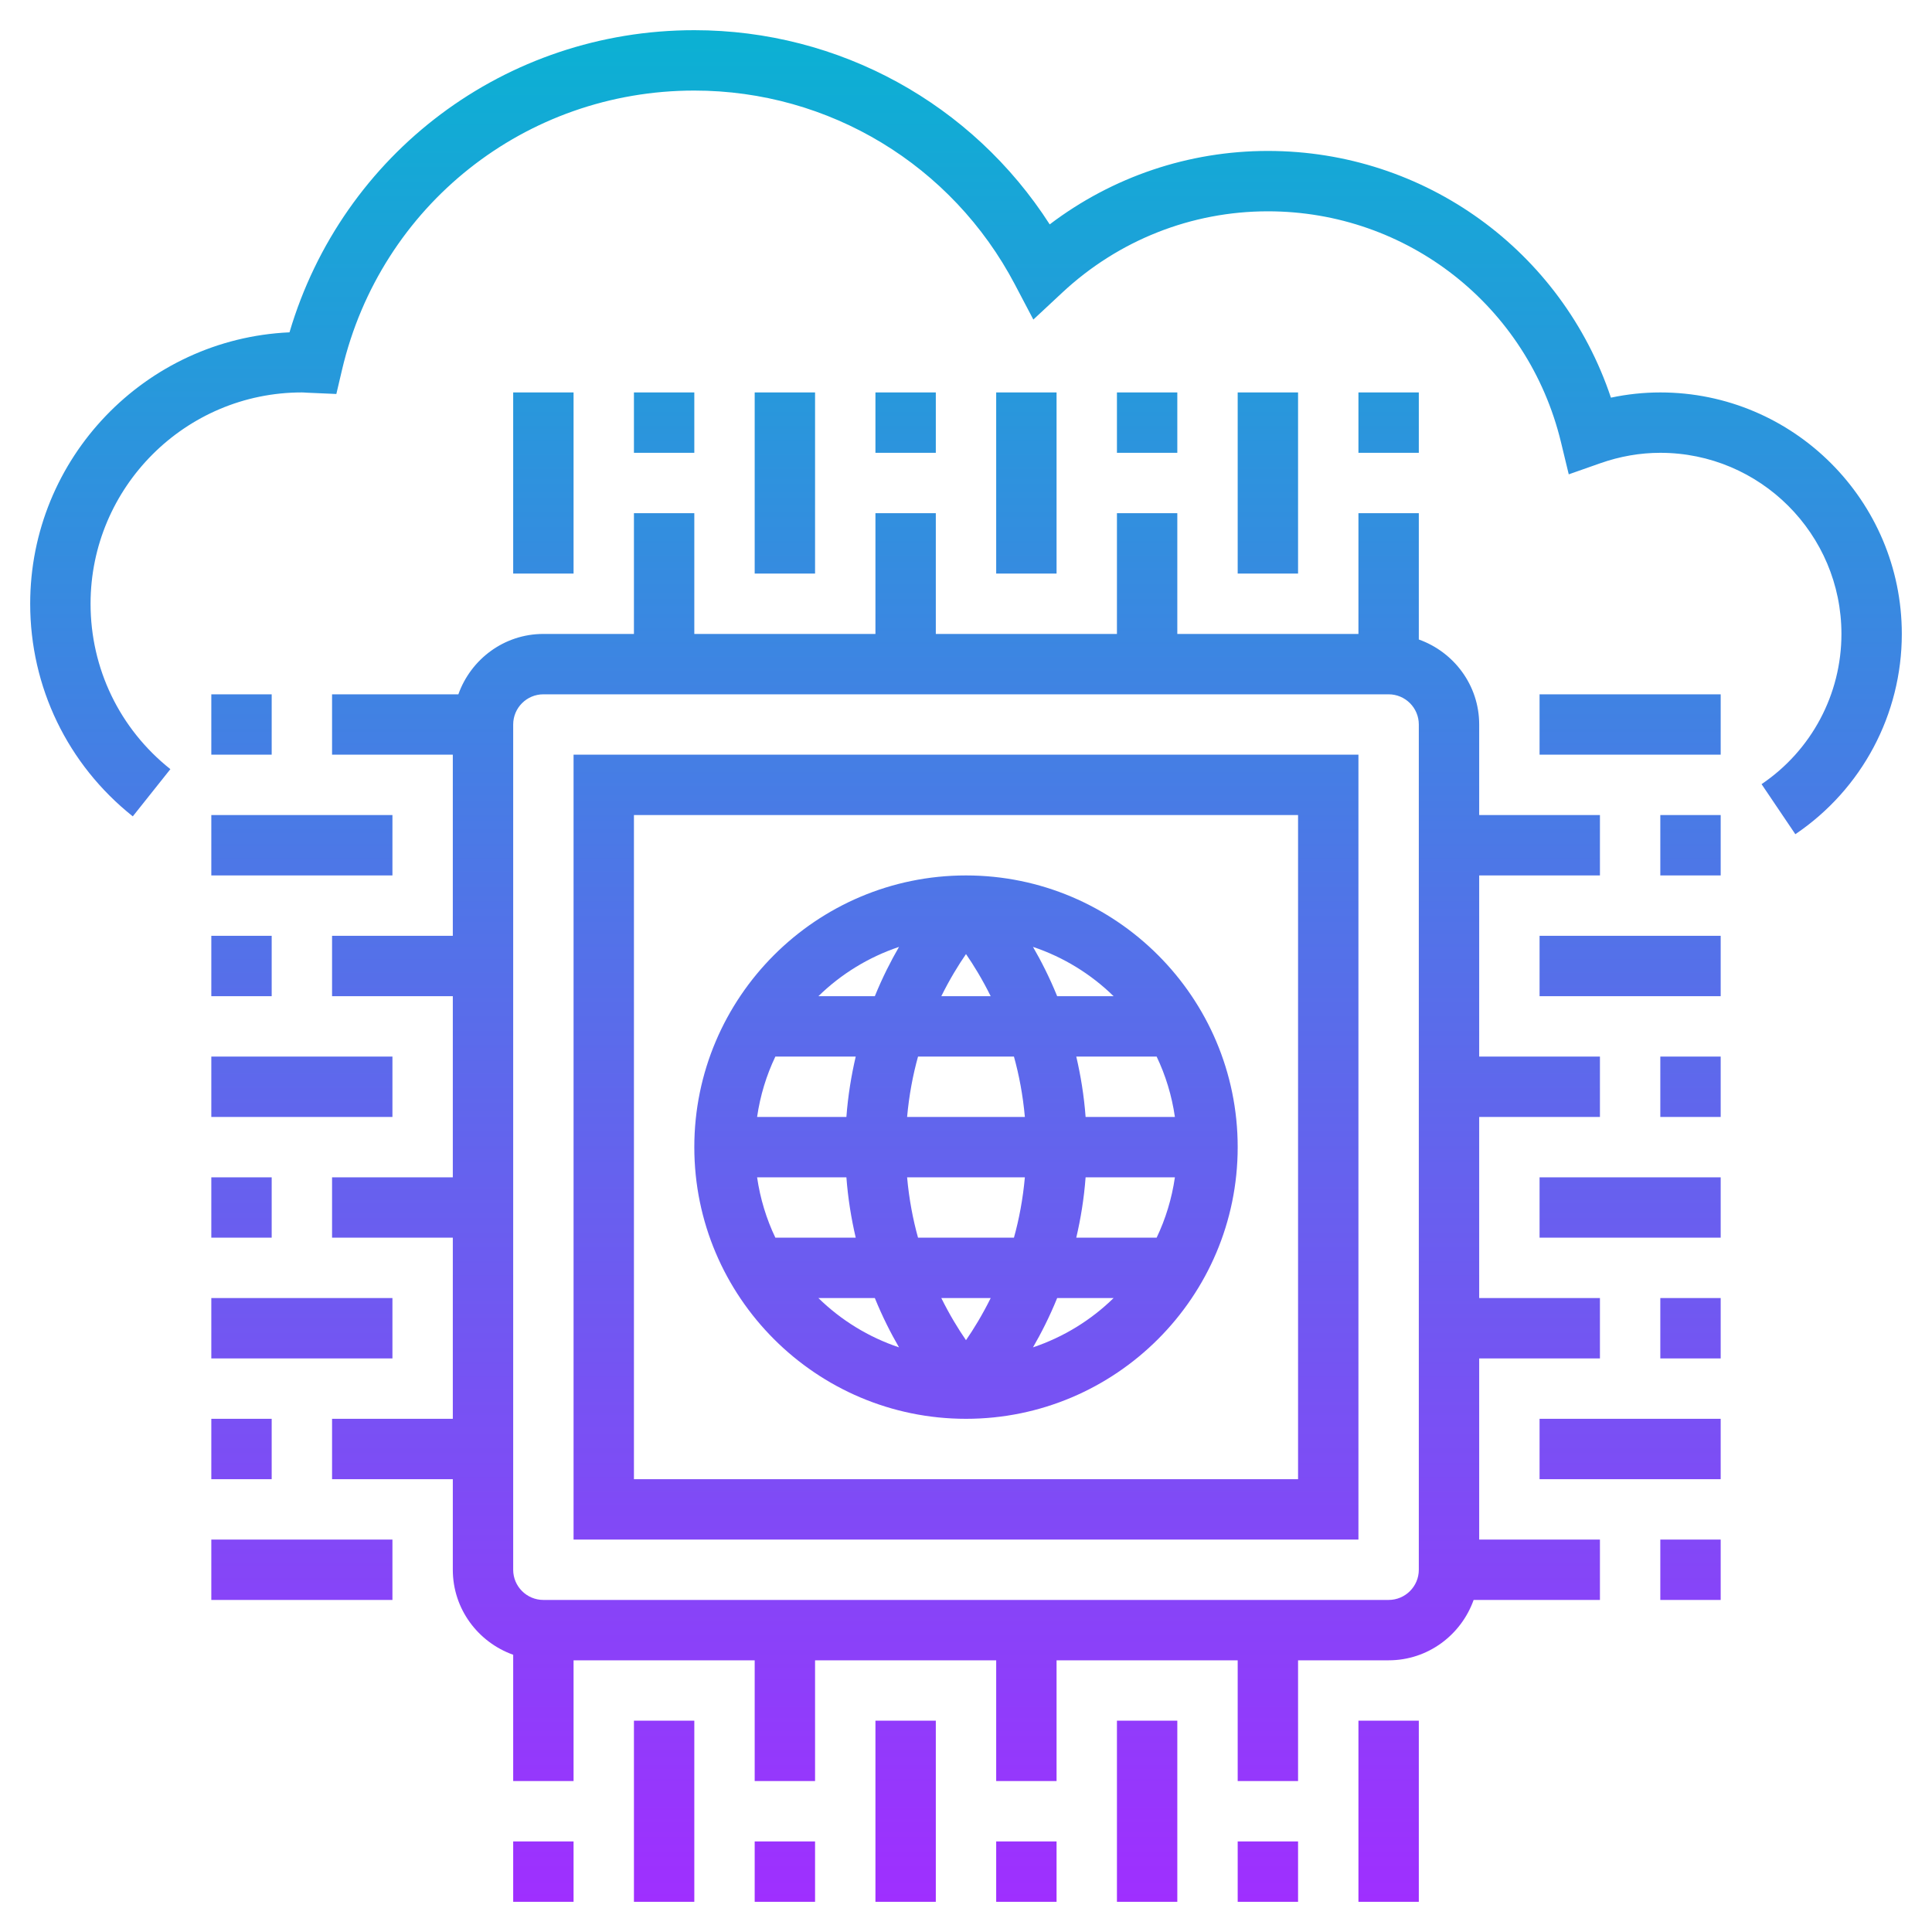 <svg id="Layer_5" enable-background="new 0 0 64 64" height="512" viewBox="0 0 64 64" width="512" xmlns="http://www.w3.org/2000/svg" xmlns:xlink="http://www.w3.org/1999/xlink"><linearGradient id="SVGID_1_" gradientUnits="userSpaceOnUse" x1="32" x2="32" y1="63" y2="1"><stop offset="0" stop-color="#9f2fff"/><stop offset="1" stop-color="#0bb1d3"/></linearGradient><path d="m63 21c0 2.662-1.318 5.142-3.527 6.634l-1.119-1.658c1.657-1.12 2.646-2.979 2.646-4.976 0-3.309-2.691-6-6-6-.668 0-1.337.116-1.99.346l-1.043.367-.26-1.075c-1.091-4.497-5.082-7.638-9.707-7.638-2.529 0-4.948.956-6.811 2.693l-.958.893-.609-1.158c-2.084-3.965-6.155-6.428-10.622-6.428-5.59 0-10.389 3.803-11.669 9.246l-.189.805-.986-.043c-.052-.004-.104-.008-.156-.008-3.86 0-7 3.141-7 7 0 2.146.963 4.143 2.644 5.479l-1.245 1.564c-2.16-1.718-3.399-4.285-3.399-7.043 0-4.825 3.817-8.776 8.59-8.991 1.753-5.933 7.157-10.009 13.41-10.009 4.8 0 9.207 2.437 11.773 6.433 2.079-1.577 4.603-2.433 7.227-2.433 5.203 0 9.739 3.313 11.364 8.173.541-.115 1.088-.173 1.636-.173 4.411 0 8 3.589 8 8zm-40 17c0-4.963 4.038-9 9-9s9 4.037 9 9-4.038 9-9 9-9-4.037-9-9zm7.411-3c-.17.61-.297 1.28-.362 2h3.901c-.065-.72-.192-1.39-.362-2zm2.407-2c-.28-.564-.567-1.032-.818-1.395-.251.363-.538.831-.818 1.395zm-2.769 6c.065.72.192 1.39.362 2h3.177c.17-.61.297-1.28.362-2zm1.133 4c.28.564.567 1.032.818 1.395.251-.363.538-.831.818-1.395zm3.037 1.633c1.012-.34 1.923-.902 2.67-1.633h-1.869c-.252.619-.528 1.162-.801 1.633zm4.096-3.633c.297-.622.503-1.294.605-2h-2.958c-.053.712-.164 1.377-.309 2zm.605-4c-.102-.706-.308-1.378-.605-2h-2.662c.145.623.256 1.288.309 2zm-2.031-4c-.747-.731-1.658-1.294-2.67-1.633.273.471.549 1.014.801 1.633zm-7.108-1.633c-1.012.34-1.923.902-2.67 1.633h1.869c.252-.619.528-1.162.801-1.633zm-4.096 3.633c-.297.622-.503 1.294-.605 2h2.958c.053-.712.164-1.377.309-2zm-.605 4c.102.706.308 1.378.605 2h2.662c-.145-.623-.256-1.288-.309-2zm2.031 4c.747.731 1.658 1.294 2.67 1.633-.273-.471-.549-1.014-.801-1.633zm-9.111-22h3v-4h2v4h6v-4h2v4h6v-4h2v4h6v-4h2v4.184c1.161.414 2 1.514 2 2.816v3h4v2h-4v6h4v2h-4v6h4v2h-4v6h4v2h-4.184c-.414 1.161-1.514 2-2.816 2h-3v4h-2v-4h-6v4h-2v-4h-6v4h-2v-4h-6v4h-2v-4.184c-1.161-.414-2-1.514-2-2.816v-3h-4v-2h4v-6h-4v-2h4v-6h-4v-2h4v-6h-4v-2h4.184c.414-1.161 1.514-2 2.816-2zm-1 31c0 .552.449 1 1 1h28c.551 0 1-.448 1-1v-28c0-.552-.449-1-1-1h-28c-.551 0-1 .448-1 1zm28-1h-26v-26h26zm-2-24h-22v22h22zm-26 36h2v-2h-2zm6 0v-6h-2v6zm2 0h2v-2h-2zm6 0v-6h-2v6zm2 0h2v-2h-2zm6 0v-6h-2v6zm2 0h2v-2h-2zm4 0h2v-6h-2zm2-50h-2v2h2zm-6 0v6h2v-6zm-2 0h-2v2h2zm-6 0v6h2v-6zm-2 0h-2v2h2zm-6 0v6h2v-6zm-2 0h-2v2h2zm-4 0h-2v6h2zm38 40v-2h-2v2zm0-6h-6v2h6zm0-4h-2v2h2zm0-4h-6v2h6zm0-4h-2v2h2zm0-4h-6v2h6zm0-4h-2v2h2zm0-4h-6v2h6zm-50 0v2h2v-2zm0 6h6v-2h-6zm0 4h2v-2h-2zm0 4h6v-2h-6zm0 4h2v-2h-2zm0 4h6v-2h-6zm0 4h2v-2h-2zm0 4h6v-2h-6z" fill="url(#SVGID_1_)"/></svg>